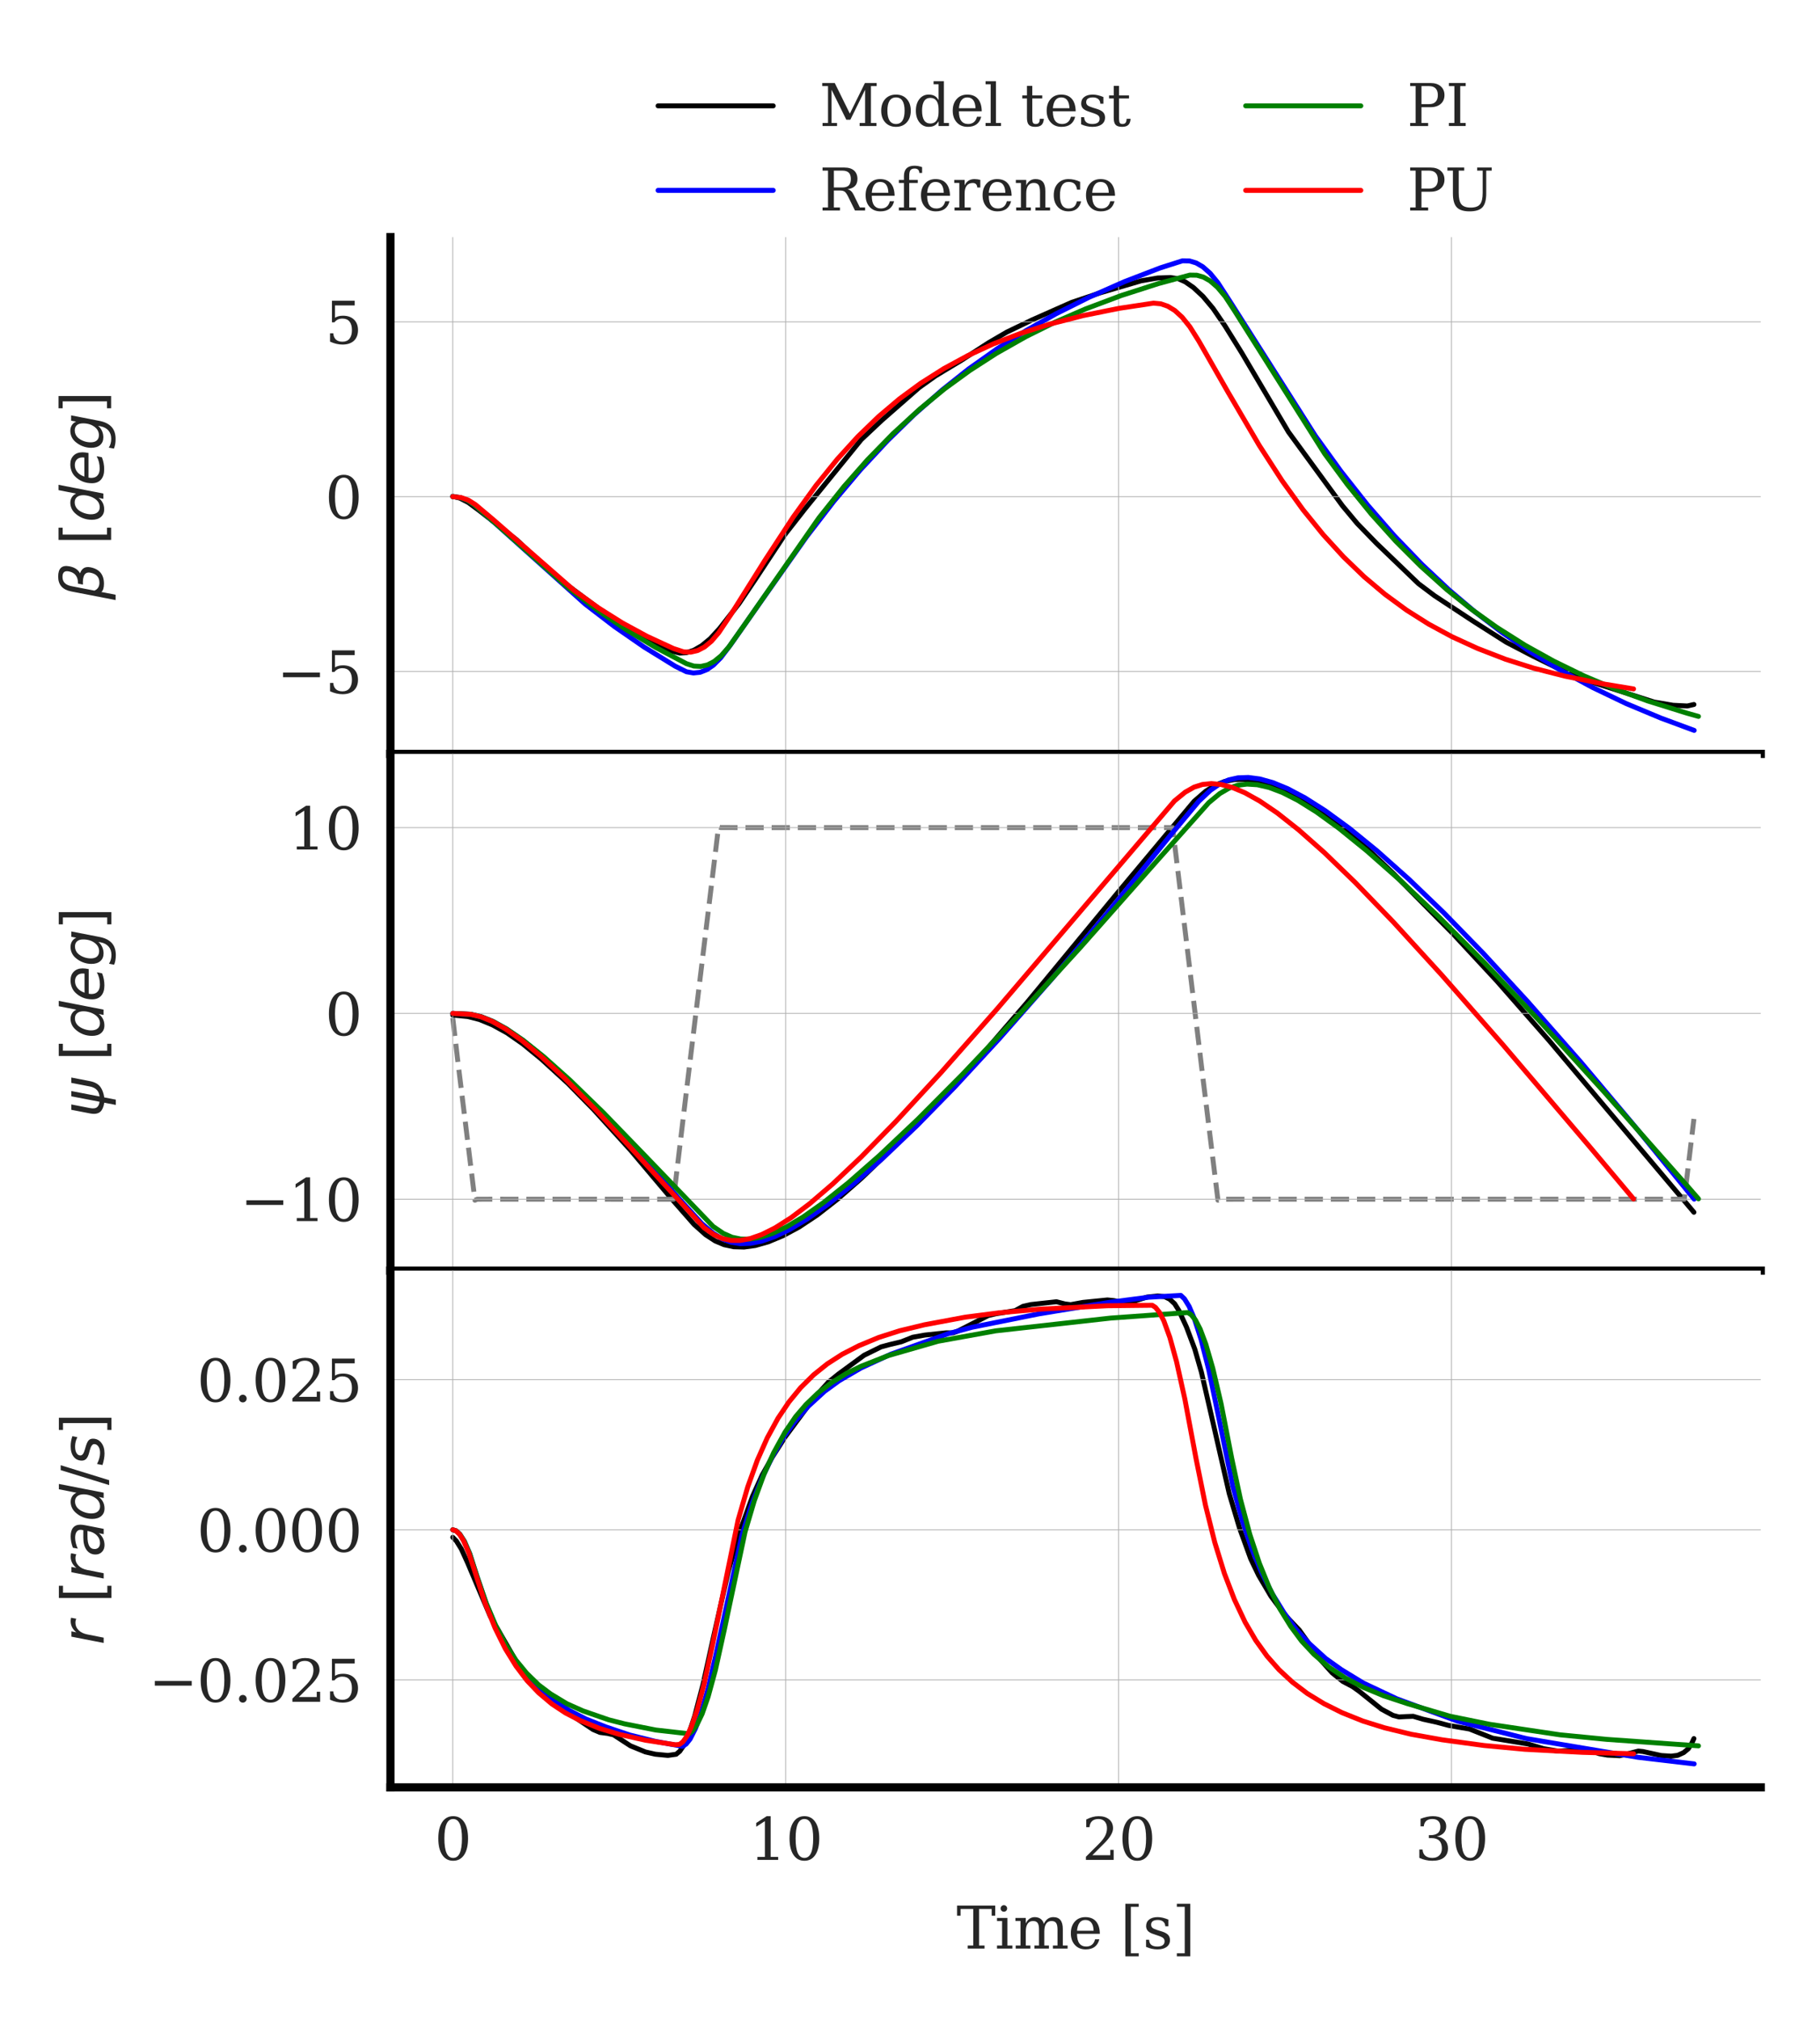 <?xml version="1.0" encoding="utf-8" standalone="no"?>
<!DOCTYPE svg PUBLIC "-//W3C//DTD SVG 1.1//EN"
  "http://www.w3.org/Graphics/SVG/1.1/DTD/svg11.dtd">
<svg xmlns:xlink="http://www.w3.org/1999/xlink" width="221.24pt" height="245.546pt" viewBox="0 0 221.24 245.546" xmlns="http://www.w3.org/2000/svg" version="1.1">
 <defs>
  <style type="text/css">*{stroke-linejoin: round; stroke-linecap: butt}</style>
 </defs>
 <g id="figure_1">
  <g id="patch_1">
   <path d="M 0 245.546 
L 221.24 245.546 
L 221.24 0 
L 0 0 
z
" style="fill: #ffffff"/>
  </g>
  <g id="axes_1">
   <g id="patch_2">
    <path d="M 47.465 91.652 
L 214.04 91.652 
L 214.04 28.829 
L 47.465 28.829 
z
" style="fill: #ffffff"/>
   </g>
   <g id="line2d_1">
    <path d="M 55.037 60.33 
L 55.922 60.57 
L 56.928 61.087 
L 58.175 62.008 
L 62.802 65.62 
L 67.469 70.023 
L 74.269 75.075 
L 76.481 76.514 
L 79.579 78.226 
L 81.631 79.146 
L 82.637 79.397 
L 83.442 79.347 
L 84.327 79.059 
L 85.292 78.505 
L 86.339 77.645 
L 87.465 76.416 
L 89.839 73.378 
L 91.77 70.508 
L 95.431 64.964 
L 97.885 61.828 
L 104.685 53.453 
L 107.179 51.109 
L 111.726 47.122 
L 113.737 45.688 
L 116.876 43.797 
L 120.175 41.666 
L 122.388 40.374 
L 125.445 38.901 
L 130.273 36.762 
L 133.733 35.602 
L 138.722 34.139 
L 140.734 33.796 
L 142.263 33.741 
L 143.228 33.883 
L 144.073 34.26 
L 145.079 34.958 
L 146.246 36.049 
L 147.453 37.49 
L 148.901 39.603 
L 150.953 42.906 
L 156.626 52.516 
L 163.184 61.482 
L 164.995 63.653 
L 167.328 66.054 
L 172.438 70.963 
L 174.369 72.415 
L 178.996 75.463 
L 183.099 78.073 
L 186.318 79.749 
L 191.025 82.063 
L 193.56 82.941 
L 201.084 85.35 
L 203.377 85.741 
L 205.107 85.829 
L 205.912 85.647 
L 205.912 85.647 
" clip-path="url(#p71669164b7)" style="fill: none; stroke: #000000; stroke-width: 0.6; stroke-linecap: round"/>
   </g>
   <g id="matplotlib.axis_1">
    <g id="xtick_1">
     <g id="line2d_2">
      <path d="M 55.037 91.652 
L 55.037 28.829 
" clip-path="url(#p71669164b7)" style="fill: none; stroke: #b0b0b0; stroke-width: 0.1; stroke-linecap: round"/>
     </g>
     <g id="line2d_3"/>
    </g>
    <g id="xtick_2">
     <g id="line2d_4">
      <path d="M 95.505 91.652 
L 95.505 28.829 
" clip-path="url(#p71669164b7)" style="fill: none; stroke: #b0b0b0; stroke-width: 0.1; stroke-linecap: round"/>
     </g>
     <g id="line2d_5"/>
    </g>
    <g id="xtick_3">
     <g id="line2d_6">
      <path d="M 135.973 91.652 
L 135.973 28.829 
" clip-path="url(#p71669164b7)" style="fill: none; stroke: #b0b0b0; stroke-width: 0.1; stroke-linecap: round"/>
     </g>
     <g id="line2d_7"/>
    </g>
    <g id="xtick_4">
     <g id="line2d_8">
      <path d="M 176.441 91.652 
L 176.441 28.829 
" clip-path="url(#p71669164b7)" style="fill: none; stroke: #b0b0b0; stroke-width: 0.1; stroke-linecap: round"/>
     </g>
     <g id="line2d_9"/>
    </g>
   </g>
   <g id="matplotlib.axis_2">
    <g id="ytick_1">
     <g id="line2d_10">
      <path d="M 47.465 81.633 
L 214.04 81.633 
" clip-path="url(#p71669164b7)" style="fill: none; stroke: #b0b0b0; stroke-width: 0.1; stroke-linecap: round"/>
     </g>
     <g id="line2d_11"/>
     <g id="text_1">
      <!-- −5 -->
      <g style="fill: #262626" transform="translate(33.646 84.293) scale(0.07 -0.07)">
       <defs>
        <path id="DejaVuSerif-2212" d="M 678 2259 
L 4684 2259 
L 4684 1753 
L 678 1753 
L 678 2259 
z
" transform="scale(0.016)"/>
        <path id="DejaVuSerif-35" d="M 3219 4666 
L 3219 4153 
L 1081 4153 
L 1081 2816 
Q 1244 2928 1461 2984 
Q 1678 3041 1947 3041 
Q 2703 3041 3140 2622 
Q 3578 2203 3578 1478 
Q 3578 738 3136 323 
Q 2694 -91 1894 -91 
Q 1572 -91 1234 -12 
Q 897 66 544 225 
L 544 1131 
L 897 1131 
Q 925 688 1179 453 
Q 1434 219 1894 219 
Q 2388 219 2653 544 
Q 2919 869 2919 1478 
Q 2919 2084 2655 2407 
Q 2391 2731 1894 2731 
Q 1613 2731 1398 2631 
Q 1184 2531 1019 2322 
L 750 2322 
L 750 4666 
L 3219 4666 
z
" transform="scale(0.016)"/>
       </defs>
       <use xlink:href="#DejaVuSerif-2212"/>
       <use xlink:href="#DejaVuSerif-35" x="83.789"/>
      </g>
     </g>
    </g>
    <g id="ytick_2">
     <g id="line2d_12">
      <path d="M 47.465 60.38 
L 214.04 60.38 
" clip-path="url(#p71669164b7)" style="fill: none; stroke: #b0b0b0; stroke-width: 0.1; stroke-linecap: round"/>
     </g>
     <g id="line2d_13"/>
     <g id="text_2">
      <!-- 0 -->
      <g style="fill: #262626" transform="translate(39.512 63.04) scale(0.07 -0.07)">
       <defs>
        <path id="DejaVuSerif-30" d="M 2034 219 
Q 2513 219 2750 744 
Q 2988 1269 2988 2328 
Q 2988 3391 2750 3916 
Q 2513 4441 2034 4441 
Q 1556 4441 1318 3916 
Q 1081 3391 1081 2328 
Q 1081 1269 1318 744 
Q 1556 219 2034 219 
z
M 2034 -91 
Q 1275 -91 848 546 
Q 422 1184 422 2328 
Q 422 3475 848 4112 
Q 1275 4750 2034 4750 
Q 2797 4750 3222 4112 
Q 3647 3475 3647 2328 
Q 3647 1184 3222 546 
Q 2797 -91 2034 -91 
z
" transform="scale(0.016)"/>
       </defs>
       <use xlink:href="#DejaVuSerif-30"/>
      </g>
     </g>
    </g>
    <g id="ytick_3">
     <g id="line2d_14">
      <path d="M 47.465 39.128 
L 214.04 39.128 
" clip-path="url(#p71669164b7)" style="fill: none; stroke: #b0b0b0; stroke-width: 0.1; stroke-linecap: round"/>
     </g>
     <g id="line2d_15"/>
     <g id="text_3">
      <!-- 5 -->
      <g style="fill: #262626" transform="translate(39.512 41.787) scale(0.07 -0.07)">
       <use xlink:href="#DejaVuSerif-35"/>
      </g>
     </g>
    </g>
    <g id="text_4">
     <!-- $\beta$ $[deg]$ -->
     <g style="fill: #262626" transform="translate(12.59 72.945) rotate(-90) scale(0.07 -0.07)">
      <defs>
       <path id="DejaVuSans-Oblique-3b2" d="M 872 216 
L 572 -1331 
L -6 -1331 
L 928 3478 
Q 1206 4903 2538 4903 
Q 3888 4903 3659 3700 
Q 3503 2844 2894 2531 
Q 3713 2250 3553 1416 
Q 3272 -69 1759 -66 
Q 1097 -63 872 216 
z
M 1019 966 
Q 1259 422 1875 425 
Q 2775 425 2966 1406 
Q 3138 2288 1675 2219 
L 1778 2750 
Q 2909 2731 3106 3750 
Q 3241 4438 2509 4434 
Q 1691 4434 1503 3459 
L 1019 966 
z
" transform="scale(0.016)"/>
       <path id="DejaVuSerif-20" transform="scale(0.016)"/>
       <path id="DejaVuSans-5b" d="M 550 4863 
L 1875 4863 
L 1875 4416 
L 1125 4416 
L 1125 -397 
L 1875 -397 
L 1875 -844 
L 550 -844 
L 550 4863 
z
" transform="scale(0.016)"/>
       <path id="DejaVuSans-Oblique-64" d="M 2675 525 
Q 2444 222 2128 65 
Q 1813 -91 1428 -91 
Q 903 -91 598 267 
Q 294 625 294 1247 
Q 294 1766 478 2236 
Q 663 2706 1013 3078 
Q 1244 3325 1534 3454 
Q 1825 3584 2144 3584 
Q 2481 3584 2739 3421 
Q 2997 3259 3138 2956 
L 3513 4863 
L 4091 4863 
L 3144 0 
L 2566 0 
L 2675 525 
z
M 891 1350 
Q 891 897 1095 644 
Q 1300 391 1663 391 
Q 1931 391 2161 520 
Q 2391 650 2566 903 
Q 2750 1166 2856 1509 
Q 2963 1853 2963 2188 
Q 2963 2622 2758 2865 
Q 2553 3109 2194 3109 
Q 1922 3109 1687 2981 
Q 1453 2853 1288 2613 
Q 1106 2353 998 2009 
Q 891 1666 891 1350 
z
" transform="scale(0.016)"/>
       <path id="DejaVuSans-Oblique-65" d="M 3078 2063 
Q 3088 2113 3092 2166 
Q 3097 2219 3097 2272 
Q 3097 2653 2873 2875 
Q 2650 3097 2266 3097 
Q 1838 3097 1509 2826 
Q 1181 2556 1013 2059 
L 3078 2063 
z
M 3578 1613 
L 903 1613 
Q 884 1494 878 1425 
Q 872 1356 872 1306 
Q 872 872 1139 634 
Q 1406 397 1894 397 
Q 2269 397 2603 481 
Q 2938 566 3225 728 
L 3116 159 
Q 2806 34 2476 -28 
Q 2147 -91 1806 -91 
Q 1078 -91 686 257 
Q 294 606 294 1247 
Q 294 1794 489 2264 
Q 684 2734 1063 3103 
Q 1306 3334 1642 3459 
Q 1978 3584 2356 3584 
Q 2950 3584 3301 3228 
Q 3653 2872 3653 2272 
Q 3653 2128 3634 1964 
Q 3616 1800 3578 1613 
z
" transform="scale(0.016)"/>
       <path id="DejaVuSans-Oblique-67" d="M 3816 3500 
L 3219 434 
Q 3047 -456 2561 -893 
Q 2075 -1331 1253 -1331 
Q 950 -1331 690 -1286 
Q 431 -1241 206 -1147 
L 313 -588 
Q 525 -725 762 -790 
Q 1000 -856 1269 -856 
Q 1816 -856 2167 -557 
Q 2519 -259 2631 300 
L 2681 563 
Q 2441 288 2122 144 
Q 1803 0 1434 0 
Q 903 0 598 351 
Q 294 703 294 1319 
Q 294 1803 478 2267 
Q 663 2731 997 3091 
Q 1219 3328 1514 3456 
Q 1809 3584 2131 3584 
Q 2484 3584 2746 3420 
Q 3009 3256 3138 2956 
L 3238 3500 
L 3816 3500 
z
M 2950 2216 
Q 2950 2641 2750 2872 
Q 2550 3103 2181 3103 
Q 1953 3103 1747 3012 
Q 1541 2922 1394 2759 
Q 1156 2491 1023 2127 
Q 891 1763 891 1375 
Q 891 944 1092 712 
Q 1294 481 1672 481 
Q 2219 481 2584 976 
Q 2950 1472 2950 2216 
z
" transform="scale(0.016)"/>
       <path id="DejaVuSans-5d" d="M 1947 4863 
L 1947 -844 
L 622 -844 
L 622 -397 
L 1369 -397 
L 1369 4416 
L 622 4416 
L 622 4863 
L 1947 4863 
z
" transform="scale(0.016)"/>
      </defs>
      <use xlink:href="#DejaVuSans-Oblique-3b2" transform="translate(0 0.391)"/>
      <use xlink:href="#DejaVuSerif-20" transform="translate(63.818 0.391)"/>
      <use xlink:href="#DejaVuSans-5b" transform="translate(95.605 0.391)"/>
      <use xlink:href="#DejaVuSans-Oblique-64" transform="translate(134.619 0.391)"/>
      <use xlink:href="#DejaVuSans-Oblique-65" transform="translate(198.096 0.391)"/>
      <use xlink:href="#DejaVuSans-Oblique-67" transform="translate(259.619 0.391)"/>
      <use xlink:href="#DejaVuSans-5d" transform="translate(323.096 0.391)"/>
     </g>
    </g>
   </g>
   <g id="line2d_16">
    <path d="M 55.037 60.38 
L 55.927 60.489 
L 56.777 60.81 
L 57.627 61.363 
L 59.489 62.984 
L 71.143 73.448 
L 74.704 76.177 
L 78.306 78.669 
L 82.07 80.987 
L 83.446 81.667 
L 84.295 81.816 
L 85.105 81.733 
L 85.914 81.417 
L 86.723 80.861 
L 87.614 79.965 
L 88.787 78.418 
L 92.672 72.873 
L 98.054 65.241 
L 101.373 60.929 
L 104.57 57.137 
L 107.888 53.567 
L 111.126 50.408 
L 114.525 47.414 
L 117.722 44.876 
L 121.202 42.412 
L 124.763 40.172 
L 128.365 38.149 
L 132.371 36.146 
L 136.701 34.237 
L 141.072 32.558 
L 143.743 31.706 
L 144.593 31.723 
L 145.402 31.964 
L 146.211 32.431 
L 147.102 33.217 
L 148.032 34.355 
L 149.408 36.475 
L 159.89 52.979 
L 163.006 57.297 
L 166.243 61.396 
L 169.48 65.119 
L 172.88 68.647 
L 176.158 71.725 
L 179.233 74.332 
L 182.592 76.898 
L 185.991 79.222 
L 189.714 81.484 
L 193.599 83.579 
L 197.687 85.539 
L 201.895 87.298 
L 205.942 88.796 
L 205.942 88.796 
" clip-path="url(#p71669164b7)" style="fill: none; stroke: #0000ff; stroke-width: 0.6; stroke-linecap: round"/>
   </g>
   <g id="line2d_17">
    <path d="M 55.037 60.38 
L 55.927 60.489 
L 56.777 60.809 
L 57.627 61.36 
L 59.569 63.043 
L 69.079 71.462 
L 72.681 74.217 
L 76.121 76.554 
L 79.682 78.702 
L 83.446 80.685 
L 84.336 80.974 
L 85.186 81.018 
L 85.995 80.838 
L 86.804 80.423 
L 87.654 79.728 
L 88.585 78.668 
L 90.487 75.976 
L 99.552 62.958 
L 102.587 59.153 
L 105.46 55.891 
L 108.536 52.74 
L 111.814 49.731 
L 114.849 47.25 
L 117.884 45.043 
L 121.121 42.955 
L 124.723 40.918 
L 128.244 39.169 
L 131.967 37.555 
L 136.297 35.928 
L 140.829 34.473 
L 144.633 33.445 
L 145.483 33.459 
L 146.292 33.69 
L 147.102 34.149 
L 147.992 34.919 
L 148.923 36.028 
L 150.056 37.762 
L 161.023 55.154 
L 163.774 58.889 
L 166.688 62.482 
L 169.642 65.767 
L 172.718 68.842 
L 175.874 71.681 
L 178.869 74.072 
L 181.945 76.264 
L 185.384 78.44 
L 188.865 80.373 
L 192.588 82.188 
L 196.311 83.757 
L 200.277 85.208 
L 205.052 86.697 
L 206.468 87.096 
L 206.468 87.096 
" clip-path="url(#p71669164b7)" style="fill: none; stroke: #008000; stroke-width: 0.6; stroke-linecap: round"/>
   </g>
   <g id="line2d_18">
    <path d="M 55.037 60.38 
L 56.049 60.491 
L 56.939 60.808 
L 57.789 61.346 
L 59.974 63.185 
L 69.767 71.762 
L 72.722 73.887 
L 75.676 75.744 
L 78.67 77.368 
L 81.867 78.843 
L 83.122 79.253 
L 83.972 79.282 
L 84.821 79.081 
L 85.631 78.659 
L 86.481 77.955 
L 87.371 76.914 
L 88.828 74.743 
L 92.996 68.101 
L 96.436 62.841 
L 99.188 59.033 
L 101.778 55.827 
L 104.287 53.074 
L 106.796 50.647 
L 109.345 48.488 
L 111.935 46.587 
L 114.727 44.816 
L 117.641 43.237 
L 120.757 41.803 
L 124.035 40.541 
L 127.596 39.409 
L 131.683 38.365 
L 136.013 37.49 
L 140.222 36.854 
L 141.112 36.937 
L 141.962 37.232 
L 142.812 37.752 
L 143.702 38.565 
L 144.633 39.72 
L 145.726 41.457 
L 149.287 47.687 
L 153.091 54.174 
L 155.843 58.429 
L 158.392 61.966 
L 160.861 65.014 
L 163.329 67.712 
L 165.838 70.128 
L 168.347 72.241 
L 170.978 74.172 
L 173.649 75.863 
L 176.522 77.415 
L 179.597 78.825 
L 183.037 80.156 
L 186.437 81.235 
L 190.2 82.194 
L 194.854 83.141 
L 198.577 83.753 
L 198.577 83.753 
" clip-path="url(#p71669164b7)" style="fill: none; stroke: #ff0000; stroke-width: 0.6; stroke-linecap: round"/>
   </g>
   <g id="patch_3">
    <path d="M 47.465 91.652 
L 47.465 28.829 
" style="fill: none; stroke: #000000; stroke-linejoin: miter; stroke-linecap: square"/>
   </g>
   <g id="patch_4">
    <path d="M 47.465 91.652 
L 214.04 91.652 
" style="fill: none; stroke: #000000; stroke-linejoin: miter; stroke-linecap: square"/>
   </g>
   <g id="legend_1">
    <g id="line2d_19">
     <path d="M 79.994 12.869 
L 86.994 12.869 
L 93.994 12.869 
" style="fill: none; stroke: #000000; stroke-width: 0.6; stroke-linecap: round"/>
    </g>
    <g id="text_5">
     <!-- Model test -->
     <g style="fill: #262626" transform="translate(99.594 15.319) scale(0.07 -0.07)">
      <defs>
       <path id="DejaVuSerif-4d" d="M 353 0 
L 353 331 
L 947 331 
L 947 4331 
L 319 4331 
L 319 4666 
L 1678 4666 
L 3316 1344 
L 4953 4666 
L 6228 4666 
L 6228 4331 
L 5606 4331 
L 5606 331 
L 6203 331 
L 6203 0 
L 4378 0 
L 4378 331 
L 4972 331 
L 4972 3938 
L 3372 684 
L 2931 684 
L 1331 3938 
L 1331 331 
L 1925 331 
L 1925 0 
L 353 0 
z
" transform="scale(0.016)"/>
       <path id="DejaVuSerif-6f" d="M 1925 219 
Q 2388 219 2623 584 
Q 2859 950 2859 1663 
Q 2859 2375 2623 2739 
Q 2388 3103 1925 3103 
Q 1463 3103 1227 2739 
Q 991 2375 991 1663 
Q 991 950 1228 584 
Q 1466 219 1925 219 
z
M 1925 -91 
Q 1200 -91 759 389 
Q 319 869 319 1663 
Q 319 2456 758 2934 
Q 1197 3413 1925 3413 
Q 2653 3413 3092 2934 
Q 3531 2456 3531 1663 
Q 3531 869 3092 389 
Q 2653 -91 1925 -91 
z
" transform="scale(0.016)"/>
       <path id="DejaVuSerif-64" d="M 3359 331 
L 3909 331 
L 3909 0 
L 2784 0 
L 2784 519 
Q 2616 206 2355 57 
Q 2094 -91 1709 -91 
Q 1097 -91 708 395 
Q 319 881 319 1663 
Q 319 2444 706 2928 
Q 1094 3413 1709 3413 
Q 2094 3413 2355 3264 
Q 2616 3116 2784 2803 
L 2784 4531 
L 2241 4531 
L 2241 4863 
L 3359 4863 
L 3359 331 
z
M 2784 1497 
L 2784 1825 
Q 2784 2422 2554 2737 
Q 2325 3053 1888 3053 
Q 1444 3053 1217 2703 
Q 991 2353 991 1663 
Q 991 975 1217 622 
Q 1444 269 1888 269 
Q 2325 269 2554 583 
Q 2784 897 2784 1497 
z
" transform="scale(0.016)"/>
       <path id="DejaVuSerif-65" d="M 3469 1600 
L 991 1600 
L 991 1575 
Q 991 903 1244 561 
Q 1497 219 1991 219 
Q 2369 219 2611 417 
Q 2853 616 2950 1006 
L 3413 1006 
Q 3275 459 2904 184 
Q 2534 -91 1931 -91 
Q 1203 -91 761 389 
Q 319 869 319 1663 
Q 319 2450 753 2931 
Q 1188 3413 1894 3413 
Q 2647 3413 3050 2948 
Q 3453 2484 3469 1600 
z
M 2791 1931 
Q 2772 2513 2545 2808 
Q 2319 3103 1894 3103 
Q 1497 3103 1269 2806 
Q 1041 2509 991 1931 
L 2791 1931 
z
" transform="scale(0.016)"/>
       <path id="DejaVuSerif-6c" d="M 1313 331 
L 1856 331 
L 1856 0 
L 184 0 
L 184 331 
L 738 331 
L 738 4531 
L 184 4531 
L 184 4863 
L 1313 4863 
L 1313 331 
z
" transform="scale(0.016)"/>
       <path id="DejaVuSerif-74" d="M 691 2988 
L 184 2988 
L 184 3322 
L 691 3322 
L 691 4353 
L 1269 4353 
L 1269 3322 
L 2350 3322 
L 2350 2988 
L 1269 2988 
L 1269 878 
Q 1269 456 1350 337 
Q 1431 219 1650 219 
Q 1875 219 1978 351 
Q 2081 484 2088 781 
L 2522 781 
Q 2497 328 2275 118 
Q 2053 -91 1600 -91 
Q 1103 -91 897 129 
Q 691 350 691 878 
L 691 2988 
z
" transform="scale(0.016)"/>
       <path id="DejaVuSerif-73" d="M 359 184 
L 359 959 
L 691 959 
Q 703 588 923 403 
Q 1144 219 1575 219 
Q 1963 219 2166 364 
Q 2369 509 2369 788 
Q 2369 1006 2220 1140 
Q 2072 1275 1594 1428 
L 1178 1569 
Q 750 1706 558 1912 
Q 366 2119 366 2438 
Q 366 2894 700 3153 
Q 1034 3413 1625 3413 
Q 1888 3413 2178 3344 
Q 2469 3275 2778 3144 
L 2778 2419 
L 2447 2419 
Q 2434 2741 2221 2922 
Q 2009 3103 1644 3103 
Q 1281 3103 1095 2975 
Q 909 2847 909 2591 
Q 909 2381 1050 2254 
Q 1191 2128 1613 1997 
L 2069 1856 
Q 2541 1709 2748 1489 
Q 2956 1269 2956 922 
Q 2956 450 2595 179 
Q 2234 -91 1600 -91 
Q 1278 -91 972 -22 
Q 666 47 359 184 
z
" transform="scale(0.016)"/>
      </defs>
      <use xlink:href="#DejaVuSerif-4d"/>
      <use xlink:href="#DejaVuSerif-6f" x="102.393"/>
      <use xlink:href="#DejaVuSerif-64" x="162.598"/>
      <use xlink:href="#DejaVuSerif-65" x="226.611"/>
      <use xlink:href="#DejaVuSerif-6c" x="285.791"/>
      <use xlink:href="#DejaVuSerif-20" x="317.773"/>
      <use xlink:href="#DejaVuSerif-74" x="349.561"/>
      <use xlink:href="#DejaVuSerif-65" x="389.746"/>
      <use xlink:href="#DejaVuSerif-73" x="448.926"/>
      <use xlink:href="#DejaVuSerif-74" x="500.244"/>
     </g>
    </g>
    <g id="line2d_20">
     <path d="M 79.994 23.144 
L 86.994 23.144 
L 93.994 23.144 
" style="fill: none; stroke: #0000ff; stroke-width: 0.6; stroke-linecap: round"/>
    </g>
    <g id="text_6">
     <!-- Reference -->
     <g style="fill: #262626" transform="translate(99.594 25.594) scale(0.07 -0.07)">
      <defs>
       <path id="DejaVuSerif-52" d="M 3066 2316 
Q 3284 2256 3442 2114 
Q 3600 1972 3725 1716 
L 4403 331 
L 4972 331 
L 4972 0 
L 3872 0 
L 3144 1484 
Q 2934 1916 2759 2042 
Q 2584 2169 2278 2169 
L 1581 2169 
L 1581 331 
L 2241 331 
L 2241 0 
L 353 0 
L 353 331 
L 947 331 
L 947 4331 
L 353 4331 
L 353 4666 
L 2719 4666 
Q 3400 4666 3770 4341 
Q 4141 4016 4141 3419 
Q 4141 2938 3870 2661 
Q 3600 2384 3066 2316 
z
M 1581 2503 
L 2503 2503 
Q 2975 2503 3200 2726 
Q 3425 2950 3425 3419 
Q 3425 3888 3200 4109 
Q 2975 4331 2503 4331 
L 1581 4331 
L 1581 2503 
z
" transform="scale(0.016)"/>
       <path id="DejaVuSerif-66" d="M 2753 4078 
L 2450 4078 
Q 2447 4313 2317 4434 
Q 2188 4556 1941 4556 
Q 1619 4556 1487 4379 
Q 1356 4203 1356 3750 
L 1356 3322 
L 2284 3322 
L 2284 2988 
L 1356 2988 
L 1356 331 
L 2094 331 
L 2094 0 
L 231 0 
L 231 331 
L 781 331 
L 781 2988 
L 231 2988 
L 231 3322 
L 781 3322 
L 781 3738 
Q 781 4294 1070 4578 
Q 1359 4863 1919 4863 
Q 2128 4863 2337 4825 
Q 2547 4788 2753 4709 
L 2753 4078 
z
" transform="scale(0.016)"/>
       <path id="DejaVuSerif-72" d="M 3059 3328 
L 3059 2497 
L 2728 2497 
Q 2713 2744 2591 2866 
Q 2469 2988 2234 2988 
Q 1809 2988 1582 2694 
Q 1356 2400 1356 1850 
L 1356 331 
L 2022 331 
L 2022 0 
L 263 0 
L 263 331 
L 781 331 
L 781 2994 
L 231 2994 
L 231 3322 
L 1356 3322 
L 1356 2731 
Q 1525 3078 1790 3245 
Q 2056 3413 2438 3413 
Q 2578 3413 2733 3391 
Q 2888 3369 3059 3328 
z
" transform="scale(0.016)"/>
       <path id="DejaVuSerif-6e" d="M 263 0 
L 263 331 
L 781 331 
L 781 2988 
L 231 2988 
L 231 3322 
L 1356 3322 
L 1356 2731 
Q 1516 3069 1770 3241 
Q 2025 3413 2363 3413 
Q 2913 3413 3172 3097 
Q 3431 2781 3431 2113 
L 3431 331 
L 3944 331 
L 3944 0 
L 2356 0 
L 2356 331 
L 2853 331 
L 2853 1931 
Q 2853 2541 2703 2767 
Q 2553 2994 2175 2994 
Q 1775 2994 1565 2701 
Q 1356 2409 1356 1850 
L 1356 331 
L 1856 331 
L 1856 0 
L 263 0 
z
" transform="scale(0.016)"/>
       <path id="DejaVuSerif-63" d="M 3291 997 
Q 3169 466 2822 187 
Q 2475 -91 1925 -91 
Q 1200 -91 759 389 
Q 319 869 319 1663 
Q 319 2459 759 2936 
Q 1200 3413 1925 3413 
Q 2241 3413 2553 3339 
Q 2866 3266 3181 3116 
L 3181 2266 
L 2847 2266 
Q 2781 2703 2561 2903 
Q 2341 3103 1931 3103 
Q 1466 3103 1228 2742 
Q 991 2381 991 1663 
Q 991 944 1227 581 
Q 1463 219 1931 219 
Q 2303 219 2525 412 
Q 2747 606 2828 997 
L 3291 997 
z
" transform="scale(0.016)"/>
      </defs>
      <use xlink:href="#DejaVuSerif-52"/>
      <use xlink:href="#DejaVuSerif-65" x="75.293"/>
      <use xlink:href="#DejaVuSerif-66" x="134.473"/>
      <use xlink:href="#DejaVuSerif-65" x="171.484"/>
      <use xlink:href="#DejaVuSerif-72" x="230.664"/>
      <use xlink:href="#DejaVuSerif-65" x="278.467"/>
      <use xlink:href="#DejaVuSerif-6e" x="337.646"/>
      <use xlink:href="#DejaVuSerif-63" x="402.051"/>
      <use xlink:href="#DejaVuSerif-65" x="458.057"/>
     </g>
    </g>
    <g id="line2d_21">
     <path d="M 151.424 12.869 
L 158.424 12.869 
L 165.424 12.869 
" style="fill: none; stroke: #008000; stroke-width: 0.6; stroke-linecap: round"/>
    </g>
    <g id="text_7">
     <!-- PI -->
     <g style="fill: #262626" transform="translate(171.024 15.319) scale(0.07 -0.07)">
      <defs>
       <path id="DejaVuSerif-50" d="M 1581 2375 
L 2406 2375 
Q 2872 2375 3115 2626 
Q 3359 2878 3359 3353 
Q 3359 3831 3115 4081 
Q 2872 4331 2406 4331 
L 1581 4331 
L 1581 2375 
z
M 353 0 
L 353 331 
L 947 331 
L 947 4331 
L 353 4331 
L 353 4666 
L 2559 4666 
Q 3259 4666 3668 4311 
Q 4078 3956 4078 3353 
Q 4078 2753 3668 2397 
Q 3259 2041 2559 2041 
L 1581 2041 
L 1581 331 
L 2303 331 
L 2303 0 
L 353 0 
z
" transform="scale(0.016)"/>
       <path id="DejaVuSerif-49" d="M 1581 331 
L 2175 331 
L 2175 0 
L 353 0 
L 353 331 
L 947 331 
L 947 4331 
L 353 4331 
L 353 4666 
L 2175 4666 
L 2175 4331 
L 1581 4331 
L 1581 331 
z
" transform="scale(0.016)"/>
      </defs>
      <use xlink:href="#DejaVuSerif-50"/>
      <use xlink:href="#DejaVuSerif-49" x="67.285"/>
     </g>
    </g>
    <g id="line2d_22">
     <path d="M 151.424 23.144 
L 158.424 23.144 
L 165.424 23.144 
" style="fill: none; stroke: #ff0000; stroke-width: 0.6; stroke-linecap: round"/>
    </g>
    <g id="text_8">
     <!-- PU -->
     <g style="fill: #262626" transform="translate(171.024 25.594) scale(0.07 -0.07)">
      <defs>
       <path id="DejaVuSerif-55" d="M 897 4331 
L 300 4331 
L 300 4666 
L 2125 4666 
L 2125 4331 
L 1528 4331 
L 1528 1919 
Q 1528 1025 1820 672 
Q 2113 319 2828 319 
Q 3544 319 3836 672 
Q 4128 1025 4128 1919 
L 4128 4331 
L 3531 4331 
L 3531 4666 
L 5106 4666 
L 5106 4331 
L 4513 4331 
L 4513 1856 
Q 4513 791 4103 350 
Q 3694 -91 2713 -91 
Q 1731 -91 1314 353 
Q 897 797 897 1856 
L 897 4331 
z
" transform="scale(0.016)"/>
      </defs>
      <use xlink:href="#DejaVuSerif-50"/>
      <use xlink:href="#DejaVuSerif-55" x="65.535"/>
     </g>
    </g>
   </g>
  </g>
  <g id="axes_2">
   <g id="patch_5">
    <path d="M 47.465 154.474 
L 214.04 154.474 
L 214.04 91.652 
L 47.465 91.652 
z
" style="fill: #ffffff"/>
   </g>
   <g id="line2d_23">
    <path d="M 55.037 123.406 
L 56.888 123.586 
L 58.296 123.95 
L 59.865 124.6 
L 61.635 125.574 
L 63.526 126.89 
L 65.779 128.733 
L 69.038 131.711 
L 72.136 134.867 
L 76.723 139.913 
L 81.671 145.783 
L 84.367 148.852 
L 85.775 150.108 
L 86.942 150.868 
L 88.028 151.324 
L 89.195 151.572 
L 90.442 151.607 
L 91.81 151.422 
L 93.379 150.978 
L 95.19 150.226 
L 97.161 149.161 
L 99.374 147.688 
L 101.828 145.776 
L 104.725 143.239 
L 108.507 139.604 
L 113.375 134.638 
L 119.45 128.13 
L 124.842 121.884 
L 135.946 108.429 
L 145.16 97.415 
L 146.568 96.192 
L 147.734 95.455 
L 148.861 95.005 
L 150.028 94.779 
L 151.315 94.761 
L 152.723 94.971 
L 154.413 95.453 
L 156.385 96.257 
L 158.678 97.434 
L 160.73 98.756 
L 163.144 100.587 
L 166.362 103.317 
L 169.46 106.267 
L 176.662 113.557 
L 181.933 119.238 
L 188.33 126.529 
L 202.653 143.516 
L 205.912 147.378 
L 205.912 147.378 
" clip-path="url(#p952d26dc09)" style="fill: none; stroke: #000000; stroke-width: 0.6; stroke-linecap: round"/>
   </g>
   <g id="line2d_24">
    <path d="M 55.037 123.739 
L 55.641 128.921 
L 57.733 145.917 
L 58.014 145.793 
L 59.704 145.79 
L 62.239 145.791 
L 81.873 145.793 
L 82.034 144.416 
L 83.562 131.661 
L 87.344 100.521 
L 87.586 100.606 
L 90.322 100.616 
L 142.544 100.614 
L 142.786 102.597 
L 145.562 125.523 
L 146.246 131.199 
L 148.056 145.917 
L 148.418 145.797 
L 150.189 145.791 
L 204.745 145.792 
L 204.866 144.761 
L 205.791 137.043 
L 205.912 136.033 
L 205.912 136.033 
" clip-path="url(#p952d26dc09)" style="fill: none; stroke-dasharray: 2.22,0.96; stroke-dashoffset: 0; stroke: #808080; stroke-width: 0.6"/>
   </g>
   <g id="matplotlib.axis_3">
    <g id="xtick_5">
     <g id="line2d_25">
      <path d="M 55.037 154.474 
L 55.037 91.652 
" clip-path="url(#p952d26dc09)" style="fill: none; stroke: #b0b0b0; stroke-width: 0.1; stroke-linecap: round"/>
     </g>
     <g id="line2d_26"/>
    </g>
    <g id="xtick_6">
     <g id="line2d_27">
      <path d="M 95.505 154.474 
L 95.505 91.652 
" clip-path="url(#p952d26dc09)" style="fill: none; stroke: #b0b0b0; stroke-width: 0.1; stroke-linecap: round"/>
     </g>
     <g id="line2d_28"/>
    </g>
    <g id="xtick_7">
     <g id="line2d_29">
      <path d="M 135.973 154.474 
L 135.973 91.652 
" clip-path="url(#p952d26dc09)" style="fill: none; stroke: #b0b0b0; stroke-width: 0.1; stroke-linecap: round"/>
     </g>
     <g id="line2d_30"/>
    </g>
    <g id="xtick_8">
     <g id="line2d_31">
      <path d="M 176.441 154.474 
L 176.441 91.652 
" clip-path="url(#p952d26dc09)" style="fill: none; stroke: #b0b0b0; stroke-width: 0.1; stroke-linecap: round"/>
     </g>
     <g id="line2d_32"/>
    </g>
   </g>
   <g id="matplotlib.axis_4">
    <g id="ytick_4">
     <g id="line2d_33">
      <path d="M 47.465 145.792 
L 214.04 145.792 
" clip-path="url(#p952d26dc09)" style="fill: none; stroke: #b0b0b0; stroke-width: 0.1; stroke-linecap: round"/>
     </g>
     <g id="line2d_34"/>
     <g id="text_9">
      <!-- −10 -->
      <g style="fill: #262626" transform="translate(29.192 148.451) scale(0.07 -0.07)">
       <defs>
        <path id="DejaVuSerif-31" d="M 909 0 
L 909 331 
L 1722 331 
L 1722 4213 
L 781 3603 
L 781 4013 
L 1919 4750 
L 2350 4750 
L 2350 331 
L 3163 331 
L 3163 0 
L 909 0 
z
" transform="scale(0.016)"/>
       </defs>
       <use xlink:href="#DejaVuSerif-2212"/>
       <use xlink:href="#DejaVuSerif-31" x="83.789"/>
       <use xlink:href="#DejaVuSerif-30" x="147.412"/>
      </g>
     </g>
    </g>
    <g id="ytick_5">
     <g id="line2d_35">
      <path d="M 47.465 123.203 
L 214.04 123.203 
" clip-path="url(#p952d26dc09)" style="fill: none; stroke: #b0b0b0; stroke-width: 0.1; stroke-linecap: round"/>
     </g>
     <g id="line2d_36"/>
     <g id="text_10">
      <!-- 0 -->
      <g style="fill: #262626" transform="translate(39.512 125.863) scale(0.07 -0.07)">
       <use xlink:href="#DejaVuSerif-30"/>
      </g>
     </g>
    </g>
    <g id="ytick_6">
     <g id="line2d_37">
      <path d="M 47.465 100.615 
L 214.04 100.615 
" clip-path="url(#p952d26dc09)" style="fill: none; stroke: #b0b0b0; stroke-width: 0.1; stroke-linecap: round"/>
     </g>
     <g id="line2d_38"/>
     <g id="text_11">
      <!-- 10 -->
      <g style="fill: #262626" transform="translate(35.058 103.275) scale(0.07 -0.07)">
       <use xlink:href="#DejaVuSerif-31"/>
       <use xlink:href="#DejaVuSerif-30" x="63.623"/>
      </g>
     </g>
    </g>
    <g id="text_12">
     <!-- $\psi$ $[deg]$ -->
     <g style="fill: #262626" transform="translate(12.59 135.838) rotate(-90) scale(0.07 -0.07)">
      <defs>
       <path id="DejaVuSans-Oblique-3c8" d="M 1591 -78 
Q 891 38 616 341 
Q 278 713 425 1472 
L 819 3500 
L 1400 3500 
L 1009 1494 
Q 900 922 1119 684 
Q 1313 478 1691 434 
L 2284 3500 
L 2856 3500 
L 2263 438 
Q 2681 481 2928 688 
Q 3247 950 3353 1497 
L 3741 3500 
L 4322 3500 
L 3928 1475 
Q 3775 688 3300 344 
Q 2872 34 2163 -75 
L 1919 -1331 
L 1347 -1331 
L 1591 -78 
z
" transform="scale(0.016)"/>
      </defs>
      <use xlink:href="#DejaVuSans-Oblique-3c8" transform="translate(0 0.016)"/>
      <use xlink:href="#DejaVuSerif-20" transform="translate(65.967 0.016)"/>
      <use xlink:href="#DejaVuSans-5b" transform="translate(97.754 0.016)"/>
      <use xlink:href="#DejaVuSans-Oblique-64" transform="translate(136.768 0.016)"/>
      <use xlink:href="#DejaVuSans-Oblique-65" transform="translate(200.244 0.016)"/>
      <use xlink:href="#DejaVuSans-Oblique-67" transform="translate(261.768 0.016)"/>
      <use xlink:href="#DejaVuSans-5d" transform="translate(325.244 0.016)"/>
     </g>
    </g>
   </g>
   <g id="line2d_39">
    <path d="M 55.037 123.203 
L 57.222 123.31 
L 58.477 123.597 
L 59.893 124.165 
L 61.552 125.084 
L 63.535 126.453 
L 65.923 128.382 
L 68.877 131.068 
L 72.56 134.736 
L 77.052 139.53 
L 82.677 145.877 
L 85.307 148.748 
L 86.683 149.927 
L 87.816 150.627 
L 88.868 151.02 
L 90.001 151.195 
L 91.215 151.156 
L 92.591 150.887 
L 94.17 150.342 
L 95.991 149.469 
L 98.135 148.185 
L 100.685 146.386 
L 103.76 143.929 
L 107.362 140.756 
L 111.49 136.816 
L 116.063 132.139 
L 121.445 126.305 
L 127.879 118.992 
L 134.718 110.871 
L 142.488 101.291 
L 145.726 97.41 
L 147.142 96.078 
L 148.316 95.27 
L 149.368 94.81 
L 150.501 94.559 
L 151.755 94.518 
L 153.131 94.698 
L 154.71 95.137 
L 156.531 95.883 
L 158.635 96.998 
L 161.104 98.566 
L 164.058 100.723 
L 167.417 103.462 
L 171.302 106.925 
L 175.51 110.97 
L 180.285 115.877 
L 185.708 121.771 
L 192.183 129.145 
L 198.739 136.937 
L 205.942 145.782 
L 205.942 145.782 
" clip-path="url(#p952d26dc09)" style="fill: none; stroke: #0000ff; stroke-width: 0.6; stroke-linecap: round"/>
   </g>
   <g id="line2d_40">
    <path d="M 55.037 123.203 
L 57.222 123.31 
L 58.517 123.609 
L 59.934 124.18 
L 61.593 125.097 
L 63.616 126.485 
L 66.125 128.492 
L 69.282 131.317 
L 73.369 135.289 
L 78.67 140.771 
L 86.683 149.102 
L 87.937 149.956 
L 88.99 150.416 
L 90.042 150.633 
L 91.175 150.64 
L 92.47 150.419 
L 93.927 149.94 
L 95.626 149.142 
L 97.65 147.936 
L 100.118 146.194 
L 103.153 143.77 
L 106.957 140.431 
L 111.571 136.069 
L 116.993 130.615 
L 123.671 123.576 
L 131.36 115.147 
L 140.667 104.623 
L 146.94 97.582 
L 148.275 96.478 
L 149.408 95.817 
L 150.461 95.463 
L 151.594 95.324 
L 152.848 95.406 
L 154.265 95.732 
L 155.883 96.343 
L 157.785 97.311 
L 160.051 98.729 
L 162.763 100.696 
L 166.122 103.418 
L 170.209 107.026 
L 174.944 111.507 
L 180.488 117.084 
L 187.003 123.962 
L 194.975 132.718 
L 205.133 144.213 
L 206.468 145.748 
L 206.468 145.748 
" clip-path="url(#p952d26dc09)" style="fill: none; stroke: #008000; stroke-width: 0.6; stroke-linecap: round"/>
   </g>
   <g id="line2d_41">
    <path d="M 55.037 123.203 
L 57.182 123.312 
L 58.436 123.606 
L 59.812 124.167 
L 61.431 125.079 
L 63.373 126.444 
L 65.721 128.381 
L 68.634 131.087 
L 72.398 134.904 
L 77.294 140.208 
L 85.59 149.267 
L 86.804 150.118 
L 87.857 150.589 
L 88.868 150.801 
L 89.961 150.804 
L 91.175 150.584 
L 92.591 150.09 
L 94.21 149.281 
L 96.152 148.049 
L 98.459 146.308 
L 101.251 143.911 
L 104.691 140.65 
L 108.94 136.302 
L 114.404 130.379 
L 121.202 122.666 
L 130.631 111.609 
L 142.772 97.369 
L 144.067 96.309 
L 145.159 95.691 
L 146.171 95.371 
L 147.264 95.263 
L 148.437 95.374 
L 149.773 95.726 
L 151.31 96.369 
L 153.131 97.384 
L 155.276 98.845 
L 157.866 100.891 
L 160.982 103.649 
L 164.746 107.29 
L 169.359 112.076 
L 175.227 118.499 
L 182.673 126.989 
L 193.357 139.546 
L 198.577 145.76 
L 198.577 145.76 
" clip-path="url(#p952d26dc09)" style="fill: none; stroke: #ff0000; stroke-width: 0.6; stroke-linecap: round"/>
   </g>
   <g id="patch_6">
    <path d="M 47.465 154.474 
L 47.465 91.652 
" style="fill: none; stroke: #000000; stroke-linejoin: miter; stroke-linecap: square"/>
   </g>
   <g id="patch_7">
    <path d="M 47.465 154.474 
L 214.04 154.474 
" style="fill: none; stroke: #000000; stroke-linejoin: miter; stroke-linecap: square"/>
   </g>
  </g>
  <g id="axes_3">
   <g id="patch_8">
    <path d="M 47.465 217.297 
L 214.04 217.297 
L 214.04 154.474 
L 47.465 154.474 
z
" style="fill: #ffffff"/>
   </g>
   <g id="line2d_42">
    <path d="M 55.037 186.894 
L 55.48 187.347 
L 56.083 188.32 
L 56.888 190.097 
L 59.583 196.464 
L 63.406 203.114 
L 65.337 205.473 
L 66.182 206.092 
L 68.153 207.344 
L 69.964 208.835 
L 72.096 210.263 
L 72.941 210.619 
L 73.866 210.739 
L 74.59 210.91 
L 75.355 211.409 
L 76.642 212.246 
L 78.453 212.988 
L 79.66 213.264 
L 81.189 213.411 
L 82.194 213.269 
L 82.637 212.901 
L 83.12 212.183 
L 83.683 210.929 
L 84.448 208.62 
L 85.453 204.797 
L 86.821 198.615 
L 88.551 190.967 
L 89.879 186.348 
L 91.488 181.887 
L 92.655 179.321 
L 93.862 177.173 
L 95.471 174.653 
L 98.891 170.04 
L 100.702 168.029 
L 101.989 166.998 
L 105.047 164.76 
L 107.099 163.747 
L 108.105 163.473 
L 109.553 163.126 
L 110.961 162.569 
L 112.45 162.304 
L 114.985 162.037 
L 115.87 162.038 
L 116.433 161.825 
L 120.134 159.932 
L 121.06 159.716 
L 123.393 159.338 
L 124.359 158.814 
L 125.325 158.597 
L 128.422 158.257 
L 129.469 158.525 
L 130.153 158.61 
L 131.641 158.336 
L 134.618 158.038 
L 135.423 158.121 
L 137.073 158.462 
L 137.877 158.18 
L 139.446 157.686 
L 140.734 157.549 
L 141.579 157.646 
L 142.182 157.941 
L 142.786 158.495 
L 143.309 159.33 
L 144.234 161.344 
L 145.24 164.021 
L 146.045 166.825 
L 147.171 171.716 
L 149.424 181.574 
L 150.671 185.752 
L 152.039 189.517 
L 153.005 191.531 
L 154.494 194.052 
L 156.143 196.275 
L 157.954 198.183 
L 160.569 201.845 
L 161.937 203.37 
L 163.224 204.407 
L 164.431 205.049 
L 165.196 205.591 
L 167.932 207.789 
L 169.34 208.545 
L 170.064 208.735 
L 170.869 208.689 
L 171.794 208.655 
L 172.961 209.006 
L 174.691 209.389 
L 176.099 209.765 
L 177.427 209.997 
L 178.634 210.202 
L 181.45 211.317 
L 184.467 211.811 
L 185.755 212.024 
L 187.646 212.594 
L 189.456 212.893 
L 190.824 212.794 
L 192.755 212.611 
L 194.405 213.199 
L 195.411 213.375 
L 196.9 213.447 
L 197.785 213.236 
L 199.153 212.881 
L 199.716 212.936 
L 201.929 213.423 
L 203.136 213.501 
L 203.94 213.4 
L 204.665 213.07 
L 205.228 212.605 
L 205.67 211.889 
L 205.912 211.364 
L 205.912 211.364 
" clip-path="url(#p42af346296)" style="fill: none; stroke: #000000; stroke-width: 0.6; stroke-linecap: round"/>
   </g>
   <g id="matplotlib.axis_5">
    <g id="xtick_9">
     <g id="line2d_43">
      <path d="M 55.037 217.297 
L 55.037 154.474 
" clip-path="url(#p42af346296)" style="fill: none; stroke: #b0b0b0; stroke-width: 0.1; stroke-linecap: round"/>
     </g>
     <g id="line2d_44"/>
     <g id="text_13">
      <!-- 0 -->
      <g style="fill: #262626" transform="translate(52.81 226.116) scale(0.07 -0.07)">
       <use xlink:href="#DejaVuSerif-30"/>
      </g>
     </g>
    </g>
    <g id="xtick_10">
     <g id="line2d_45">
      <path d="M 95.505 217.297 
L 95.505 154.474 
" clip-path="url(#p42af346296)" style="fill: none; stroke: #b0b0b0; stroke-width: 0.1; stroke-linecap: round"/>
     </g>
     <g id="line2d_46"/>
     <g id="text_14">
      <!-- 10 -->
      <g style="fill: #262626" transform="translate(91.051 226.116) scale(0.07 -0.07)">
       <use xlink:href="#DejaVuSerif-31"/>
       <use xlink:href="#DejaVuSerif-30" x="63.623"/>
      </g>
     </g>
    </g>
    <g id="xtick_11">
     <g id="line2d_47">
      <path d="M 135.973 217.297 
L 135.973 154.474 
" clip-path="url(#p42af346296)" style="fill: none; stroke: #b0b0b0; stroke-width: 0.1; stroke-linecap: round"/>
     </g>
     <g id="line2d_48"/>
     <g id="text_15">
      <!-- 20 -->
      <g style="fill: #262626" transform="translate(131.519 226.116) scale(0.07 -0.07)">
       <defs>
        <path id="DejaVuSerif-32" d="M 819 3553 
L 469 3553 
L 469 4384 
Q 803 4563 1142 4656 
Q 1481 4750 1806 4750 
Q 2534 4750 2956 4397 
Q 3378 4044 3378 3438 
Q 3378 2753 2422 1800 
Q 2347 1728 2309 1691 
L 1131 513 
L 3078 513 
L 3078 1088 
L 3444 1088 
L 3444 0 
L 434 0 
L 434 341 
L 1850 1753 
Q 2319 2222 2519 2614 
Q 2719 3006 2719 3438 
Q 2719 3909 2473 4175 
Q 2228 4441 1797 4441 
Q 1350 4441 1106 4219 
Q 863 3997 819 3553 
z
" transform="scale(0.016)"/>
       </defs>
       <use xlink:href="#DejaVuSerif-32"/>
       <use xlink:href="#DejaVuSerif-30" x="63.623"/>
      </g>
     </g>
    </g>
    <g id="xtick_12">
     <g id="line2d_49">
      <path d="M 176.441 217.297 
L 176.441 154.474 
" clip-path="url(#p42af346296)" style="fill: none; stroke: #b0b0b0; stroke-width: 0.1; stroke-linecap: round"/>
     </g>
     <g id="line2d_50"/>
     <g id="text_16">
      <!-- 30 -->
      <g style="fill: #262626" transform="translate(171.987 226.116) scale(0.07 -0.07)">
       <defs>
        <path id="DejaVuSerif-33" d="M 622 4469 
Q 988 4606 1323 4678 
Q 1659 4750 1953 4750 
Q 2638 4750 3022 4454 
Q 3406 4159 3406 3634 
Q 3406 3213 3140 2930 
Q 2875 2647 2388 2547 
Q 2963 2466 3280 2130 
Q 3597 1794 3597 1259 
Q 3597 606 3158 257 
Q 2719 -91 1894 -91 
Q 1528 -91 1179 -12 
Q 831 66 488 225 
L 488 1131 
L 838 1131 
Q 869 681 1141 450 
Q 1413 219 1906 219 
Q 2384 219 2661 495 
Q 2938 772 2938 1253 
Q 2938 1803 2653 2086 
Q 2369 2369 1819 2369 
L 1522 2369 
L 1522 2688 
L 1678 2688 
Q 2225 2688 2498 2914 
Q 2772 3141 2772 3597 
Q 2772 4006 2547 4223 
Q 2322 4441 1900 4441 
Q 1478 4441 1245 4241 
Q 1013 4041 972 3647 
L 622 3647 
L 622 4469 
z
" transform="scale(0.016)"/>
       </defs>
       <use xlink:href="#DejaVuSerif-33"/>
       <use xlink:href="#DejaVuSerif-30" x="63.623"/>
      </g>
     </g>
    </g>
    <g id="text_17">
     <!-- Time [s] -->
     <g style="fill: #262626" transform="translate(116.269 236.891) scale(0.07 -0.07)">
      <defs>
       <path id="DejaVuSerif-54" d="M 1222 0 
L 1222 331 
L 1819 331 
L 1819 4294 
L 447 4294 
L 447 3566 
L 63 3566 
L 63 4666 
L 4206 4666 
L 4206 3566 
L 3822 3566 
L 3822 4294 
L 2450 4294 
L 2450 331 
L 3047 331 
L 3047 0 
L 1222 0 
z
" transform="scale(0.016)"/>
       <path id="DejaVuSerif-69" d="M 622 4353 
Q 622 4497 726 4603 
Q 831 4709 978 4709 
Q 1122 4709 1226 4603 
Q 1331 4497 1331 4353 
Q 1331 4206 1228 4103 
Q 1125 4000 978 4000 
Q 831 4000 726 4103 
Q 622 4206 622 4353 
z
M 1356 331 
L 1900 331 
L 1900 0 
L 231 0 
L 231 331 
L 781 331 
L 781 2988 
L 231 2988 
L 231 3322 
L 1356 3322 
L 1356 331 
z
" transform="scale(0.016)"/>
       <path id="DejaVuSerif-6d" d="M 3316 2675 
Q 3481 3041 3739 3227 
Q 3997 3413 4341 3413 
Q 4863 3413 5119 3089 
Q 5375 2766 5375 2113 
L 5375 331 
L 5894 331 
L 5894 0 
L 4300 0 
L 4300 331 
L 4800 331 
L 4800 2047 
Q 4800 2556 4650 2772 
Q 4500 2988 4153 2988 
Q 3769 2988 3567 2697 
Q 3366 2406 3366 1850 
L 3366 331 
L 3866 331 
L 3866 0 
L 2291 0 
L 2291 331 
L 2791 331 
L 2791 2069 
Q 2791 2566 2641 2777 
Q 2491 2988 2144 2988 
Q 1759 2988 1557 2697 
Q 1356 2406 1356 1850 
L 1356 331 
L 1856 331 
L 1856 0 
L 263 0 
L 263 331 
L 781 331 
L 781 2994 
L 231 2994 
L 231 3322 
L 1356 3322 
L 1356 2731 
Q 1516 3063 1762 3238 
Q 2009 3413 2322 3413 
Q 2709 3413 2968 3220 
Q 3228 3028 3316 2675 
z
" transform="scale(0.016)"/>
       <path id="DejaVuSerif-5b" d="M 550 4863 
L 2003 4863 
L 2003 4531 
L 1147 4531 
L 1147 -513 
L 2003 -513 
L 2003 -844 
L 550 -844 
L 550 4863 
z
" transform="scale(0.016)"/>
       <path id="DejaVuSerif-5d" d="M 1947 4863 
L 1947 -844 
L 494 -844 
L 494 -513 
L 1350 -513 
L 1350 4531 
L 494 4531 
L 494 4863 
L 1947 4863 
z
" transform="scale(0.016)"/>
      </defs>
      <use xlink:href="#DejaVuSerif-54"/>
      <use xlink:href="#DejaVuSerif-69" x="66.699"/>
      <use xlink:href="#DejaVuSerif-6d" x="98.682"/>
      <use xlink:href="#DejaVuSerif-65" x="193.506"/>
      <use xlink:href="#DejaVuSerif-20" x="252.686"/>
      <use xlink:href="#DejaVuSerif-5b" x="284.473"/>
      <use xlink:href="#DejaVuSerif-73" x="323.486"/>
      <use xlink:href="#DejaVuSerif-5d" x="374.805"/>
     </g>
    </g>
   </g>
   <g id="matplotlib.axis_6">
    <g id="ytick_7">
     <g id="line2d_51">
      <path d="M 47.465 204.231 
L 214.04 204.231 
" clip-path="url(#p42af346296)" style="fill: none; stroke: #b0b0b0; stroke-width: 0.1; stroke-linecap: round"/>
     </g>
     <g id="line2d_52"/>
     <g id="text_18">
      <!-- −0.025 -->
      <g style="fill: #262626" transform="translate(18.06 206.891) scale(0.07 -0.07)">
       <defs>
        <path id="DejaVuSerif-2e" d="M 603 325 
Q 603 500 722 622 
Q 841 744 1019 744 
Q 1191 744 1312 622 
Q 1434 500 1434 325 
Q 1434 153 1312 31 
Q 1191 -91 1019 -91 
Q 841 -91 722 29 
Q 603 150 603 325 
z
" transform="scale(0.016)"/>
       </defs>
       <use xlink:href="#DejaVuSerif-2212"/>
       <use xlink:href="#DejaVuSerif-30" x="83.789"/>
       <use xlink:href="#DejaVuSerif-2e" x="147.412"/>
       <use xlink:href="#DejaVuSerif-30" x="179.199"/>
       <use xlink:href="#DejaVuSerif-32" x="242.822"/>
       <use xlink:href="#DejaVuSerif-35" x="306.445"/>
      </g>
     </g>
    </g>
    <g id="ytick_8">
     <g id="line2d_53">
      <path d="M 47.465 185.982 
L 214.04 185.982 
" clip-path="url(#p42af346296)" style="fill: none; stroke: #b0b0b0; stroke-width: 0.1; stroke-linecap: round"/>
     </g>
     <g id="line2d_54"/>
     <g id="text_19">
      <!-- 0.000 -->
      <g style="fill: #262626" transform="translate(23.926 188.641) scale(0.07 -0.07)">
       <use xlink:href="#DejaVuSerif-30"/>
       <use xlink:href="#DejaVuSerif-2e" x="63.623"/>
       <use xlink:href="#DejaVuSerif-30" x="95.41"/>
       <use xlink:href="#DejaVuSerif-30" x="159.033"/>
       <use xlink:href="#DejaVuSerif-30" x="222.656"/>
      </g>
     </g>
    </g>
    <g id="ytick_9">
     <g id="line2d_55">
      <path d="M 47.465 167.732 
L 214.04 167.732 
" clip-path="url(#p42af346296)" style="fill: none; stroke: #b0b0b0; stroke-width: 0.1; stroke-linecap: round"/>
     </g>
     <g id="line2d_56"/>
     <g id="text_20">
      <!-- 0.025 -->
      <g style="fill: #262626" transform="translate(23.926 170.392) scale(0.07 -0.07)">
       <use xlink:href="#DejaVuSerif-30"/>
       <use xlink:href="#DejaVuSerif-2e" x="63.623"/>
       <use xlink:href="#DejaVuSerif-30" x="95.41"/>
       <use xlink:href="#DejaVuSerif-32" x="159.033"/>
       <use xlink:href="#DejaVuSerif-35" x="222.656"/>
      </g>
     </g>
    </g>
    <g id="text_21">
     <!-- $r$ $[rad/s]$ -->
     <g style="fill: #262626" transform="translate(12.604 199.991) rotate(-90) scale(0.07 -0.07)">
      <defs>
       <path id="DejaVuSans-Oblique-72" d="M 2853 2969 
Q 2766 3016 2653 3041 
Q 2541 3066 2413 3066 
Q 1953 3066 1609 2717 
Q 1266 2369 1153 1784 
L 800 0 
L 225 0 
L 909 3500 
L 1484 3500 
L 1375 2956 
Q 1603 3259 1920 3421 
Q 2238 3584 2597 3584 
Q 2691 3584 2781 3573 
Q 2872 3563 2963 3538 
L 2853 2969 
z
" transform="scale(0.016)"/>
       <path id="DejaVuSans-Oblique-61" d="M 3438 1997 
L 3047 0 
L 2472 0 
L 2578 531 
Q 2325 219 2001 64 
Q 1678 -91 1281 -91 
Q 834 -91 548 182 
Q 263 456 263 884 
Q 263 1497 752 1853 
Q 1241 2209 2100 2209 
L 2900 2209 
L 2931 2363 
Q 2938 2388 2941 2417 
Q 2944 2447 2944 2509 
Q 2944 2788 2717 2942 
Q 2491 3097 2081 3097 
Q 1800 3097 1504 3025 
Q 1209 2953 897 2809 
L 997 3341 
Q 1322 3463 1633 3523 
Q 1944 3584 2234 3584 
Q 2853 3584 3176 3315 
Q 3500 3047 3500 2534 
Q 3500 2431 3484 2292 
Q 3469 2153 3438 1997 
z
M 2816 1759 
L 2241 1759 
Q 1534 1759 1195 1570 
Q 856 1381 856 984 
Q 856 709 1029 553 
Q 1203 397 1509 397 
Q 1978 397 2328 733 
Q 2678 1069 2791 1631 
L 2816 1759 
z
" transform="scale(0.016)"/>
       <path id="DejaVuSans-2f" d="M 1625 4666 
L 2156 4666 
L 531 -594 
L 0 -594 
L 1625 4666 
z
" transform="scale(0.016)"/>
       <path id="DejaVuSans-Oblique-73" d="M 3200 3397 
L 3091 2853 
Q 2863 2978 2609 3040 
Q 2356 3103 2088 3103 
Q 1634 3103 1373 2948 
Q 1113 2794 1113 2528 
Q 1113 2219 1719 2053 
Q 1766 2041 1788 2034 
L 1972 1978 
Q 2547 1819 2739 1644 
Q 2931 1469 2931 1166 
Q 2931 609 2489 259 
Q 2047 -91 1331 -91 
Q 1053 -91 747 -37 
Q 441 16 72 128 
L 184 722 
Q 500 559 806 475 
Q 1113 391 1394 391 
Q 1816 391 2080 572 
Q 2344 753 2344 1031 
Q 2344 1331 1650 1516 
L 1591 1531 
L 1394 1581 
Q 956 1697 753 1886 
Q 550 2075 550 2369 
Q 550 2928 970 3256 
Q 1391 3584 2113 3584 
Q 2397 3584 2667 3537 
Q 2938 3491 3200 3397 
z
" transform="scale(0.016)"/>
      </defs>
      <use xlink:href="#DejaVuSans-Oblique-72" transform="translate(0 0.016)"/>
      <use xlink:href="#DejaVuSerif-20" transform="translate(41.113 0.016)"/>
      <use xlink:href="#DejaVuSans-5b" transform="translate(72.9 0.016)"/>
      <use xlink:href="#DejaVuSans-Oblique-72" transform="translate(111.914 0.016)"/>
      <use xlink:href="#DejaVuSans-Oblique-61" transform="translate(153.027 0.016)"/>
      <use xlink:href="#DejaVuSans-Oblique-64" transform="translate(214.307 0.016)"/>
      <use xlink:href="#DejaVuSans-2f" transform="translate(277.783 0.016)"/>
      <use xlink:href="#DejaVuSans-Oblique-73" transform="translate(311.475 0.016)"/>
      <use xlink:href="#DejaVuSans-5d" transform="translate(363.574 0.016)"/>
     </g>
    </g>
   </g>
   <g id="line2d_57">
    <path d="M 55.037 185.982 
L 55.442 186.103 
L 55.887 186.505 
L 56.453 187.391 
L 57.101 188.897 
L 57.991 191.683 
L 59.124 195.006 
L 60.298 197.801 
L 61.552 200.206 
L 62.928 202.312 
L 64.304 204.02 
L 65.882 205.565 
L 67.542 206.869 
L 69.201 207.944 
L 71.224 208.988 
L 73.652 209.949 
L 76.566 210.933 
L 79.682 211.706 
L 82.96 212.306 
L 83.405 212.031 
L 83.891 211.417 
L 84.538 210.141 
L 85.226 208.279 
L 86.076 205.303 
L 87.088 200.908 
L 90.204 186.578 
L 91.377 182.892 
L 92.591 179.798 
L 93.886 177.08 
L 95.262 174.721 
L 96.557 172.9 
L 98.216 170.998 
L 100.24 169.141 
L 102.02 167.847 
L 104.651 166.314 
L 108.293 164.635 
L 115.253 162.144 
L 118.167 161.358 
L 126.342 159.719 
L 134.921 158.318 
L 139.615 157.707 
L 143.54 157.483 
L 143.986 157.907 
L 144.552 158.825 
L 145.2 160.343 
L 146.009 162.868 
L 146.94 166.532 
L 148.032 171.766 
L 149.853 180.649 
L 150.987 184.8 
L 152.16 188.276 
L 153.374 191.207 
L 154.669 193.772 
L 156.086 196.075 
L 157.623 198.156 
L 159.161 199.816 
L 161.144 201.621 
L 163.046 202.978 
L 165.717 204.608 
L 169.804 206.534 
L 177.25 209.269 
L 185.546 211.363 
L 199.103 213.639 
L 205.942 214.441 
L 205.942 214.441 
" clip-path="url(#p42af346296)" style="fill: none; stroke: #0000ff; stroke-width: 0.6; stroke-linecap: round"/>
   </g>
   <g id="line2d_58">
    <path d="M 55.037 185.982 
L 55.442 186.103 
L 55.887 186.505 
L 56.453 187.389 
L 57.101 188.892 
L 57.991 191.664 
L 59.084 194.854 
L 60.257 197.621 
L 61.512 200 
L 62.685 201.79 
L 64.021 203.418 
L 65.478 204.838 
L 66.935 205.935 
L 68.918 207.131 
L 70.86 207.995 
L 74.017 209.086 
L 75.919 209.571 
L 79.722 210.323 
L 83.769 210.783 
L 84.174 210.449 
L 84.7 209.711 
L 85.348 208.368 
L 86.076 206.286 
L 86.966 203.022 
L 88.018 198.264 
L 90.568 186.243 
L 91.701 182.419 
L 92.875 179.214 
L 94.048 176.611 
L 95.424 174.118 
L 96.719 172.223 
L 97.974 170.755 
L 99.43 169.356 
L 101.049 168.114 
L 102.911 166.961 
L 104.691 166.092 
L 107.969 164.805 
L 114.039 163.059 
L 121.04 161.794 
L 135.002 160.243 
L 144.39 159.569 
L 144.795 159.832 
L 145.321 160.479 
L 145.888 161.571 
L 146.576 163.407 
L 147.425 166.337 
L 148.437 170.659 
L 149.732 177.311 
L 150.784 182.247 
L 151.917 186.507 
L 153.091 190.058 
L 154.305 193.045 
L 155.6 195.621 
L 156.895 197.715 
L 158.23 199.515 
L 159.728 201.12 
L 161.508 202.656 
L 163.532 203.998 
L 165.717 205.132 
L 168.226 206.173 
L 171.059 207.108 
L 176.279 208.651 
L 181.095 209.63 
L 189.634 210.906 
L 195.339 211.462 
L 206.468 212.249 
L 206.468 212.249 
" clip-path="url(#p42af346296)" style="fill: none; stroke: #008000; stroke-width: 0.6; stroke-linecap: round"/>
   </g>
   <g id="line2d_59">
    <path d="M 55.037 185.982 
L 55.401 186.091 
L 55.846 186.502 
L 56.332 187.277 
L 56.979 188.772 
L 57.789 191.262 
L 58.962 194.881 
L 60.176 197.914 
L 61.431 200.445 
L 62.726 202.546 
L 64.061 204.306 
L 65.478 205.795 
L 67.096 207.16 
L 68.756 208.256 
L 70.536 209.179 
L 72.883 210.125 
L 75.271 210.848 
L 78.468 211.564 
L 82.07 212.112 
L 82.596 212.073 
L 83 211.775 
L 83.486 211.107 
L 84.053 209.905 
L 84.741 207.91 
L 85.59 204.724 
L 86.683 199.649 
L 89.718 184.814 
L 90.892 180.777 
L 92.065 177.517 
L 93.279 174.786 
L 94.574 172.421 
L 95.91 170.434 
L 97.326 168.706 
L 98.904 167.144 
L 100.564 165.811 
L 102.385 164.638 
L 104.408 163.6 
L 106.836 162.592 
L 109.345 161.789 
L 112.38 161.056 
L 117.317 160.135 
L 121.526 159.591 
L 126.544 159.151 
L 134.597 158.743 
L 140.06 158.683 
L 140.465 158.945 
L 140.951 159.562 
L 141.477 160.585 
L 142.205 162.588 
L 143.014 165.515 
L 144.026 170.06 
L 145.402 177.379 
L 146.535 182.987 
L 147.668 187.514 
L 148.842 191.301 
L 150.056 194.463 
L 151.351 197.204 
L 152.646 199.42 
L 154.022 201.339 
L 155.479 202.993 
L 157.097 204.495 
L 158.918 205.882 
L 160.942 207.12 
L 163.127 208.209 
L 165.676 209.233 
L 168.307 210.054 
L 171.544 210.839 
L 175.308 211.512 
L 180.407 212.205 
L 185.344 212.666 
L 192.345 213.036 
L 198.577 213.21 
L 198.577 213.21 
" clip-path="url(#p42af346296)" style="fill: none; stroke: #ff0000; stroke-width: 0.6; stroke-linecap: round"/>
   </g>
   <g id="patch_9">
    <path d="M 47.465 217.297 
L 47.465 154.474 
" style="fill: none; stroke: #000000; stroke-linejoin: miter; stroke-linecap: square"/>
   </g>
   <g id="patch_10">
    <path d="M 47.465 217.297 
L 214.04 217.297 
" style="fill: none; stroke: #000000; stroke-linejoin: miter; stroke-linecap: square"/>
   </g>
  </g>
 </g>
 <defs>
  <clipPath id="p71669164b7">
   <rect x="47.465" y="28.829" width="166.574" height="62.823"/>
  </clipPath>
  <clipPath id="p952d26dc09">
   <rect x="47.465" y="91.652" width="166.574" height="62.823"/>
  </clipPath>
  <clipPath id="p42af346296">
   <rect x="47.465" y="154.474" width="166.574" height="62.823"/>
  </clipPath>
 </defs>
</svg>
